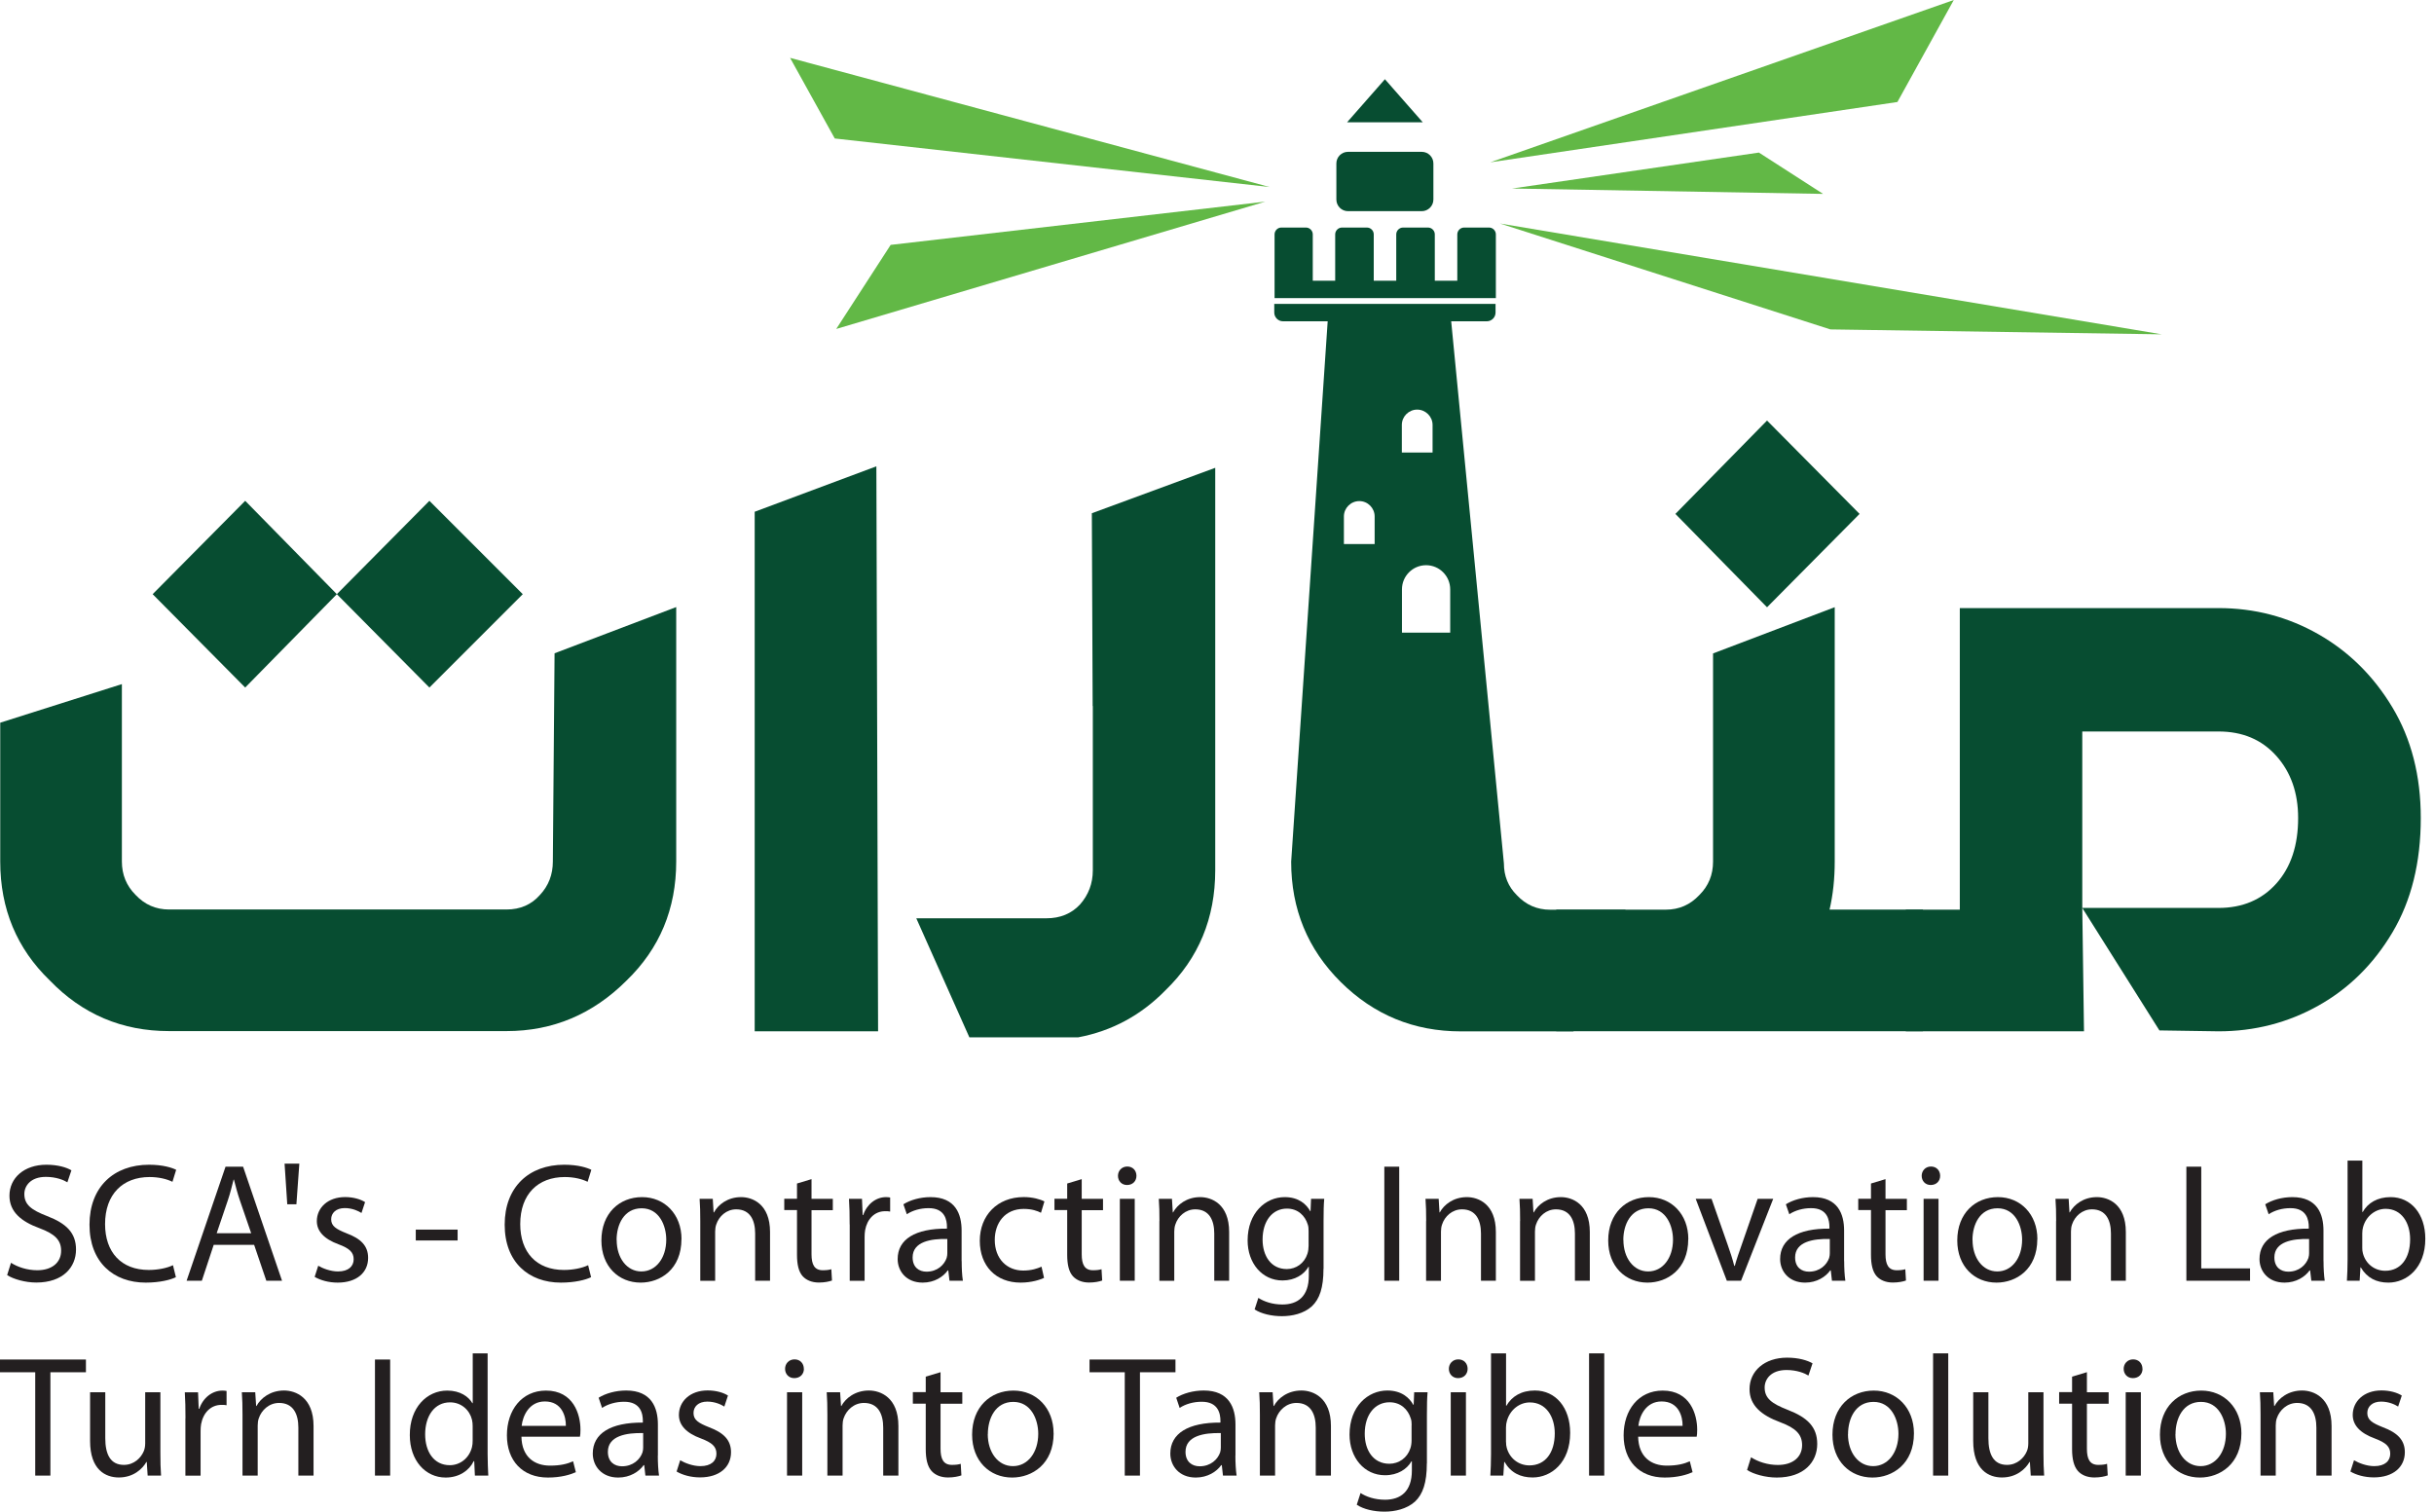 <svg width="95" height="59" viewBox="0 0 95 59" fill="none" xmlns="http://www.w3.org/2000/svg">
<path d="M42.647 27.556L42.615 20.032L47.431 18.259V33.967C47.431 35.838 46.783 37.399 45.492 38.648C44.533 39.628 43.397 40.241 42.081 40.488H37.835L35.763 35.841H40.845C41.38 35.841 41.816 35.661 42.15 35.306C42.484 34.929 42.653 34.481 42.653 33.97V27.559L42.647 27.556Z" fill="#074D31"/>
<path d="M60.505 35.507C59.991 35.507 59.558 35.318 59.201 34.937C58.866 34.603 58.698 34.191 58.698 33.699L56.597 12.095L51.848 12.124L50.395 33.633C50.395 35.484 51.04 37.05 52.333 38.332C53.627 39.613 55.187 40.255 57.015 40.255H61.412L63.446 35.507H60.505ZM53.653 21.235H52.453V20.157C52.453 19.828 52.723 19.558 53.054 19.558C53.385 19.558 53.653 19.828 53.653 20.157V21.235ZM56.602 23.002V24.693H54.719V23.002C54.719 22.485 55.141 22.06 55.661 22.06C56.181 22.06 56.602 22.485 56.602 23.002ZM54.714 16.585C54.714 16.257 54.984 15.987 55.312 15.987C55.641 15.987 55.914 16.257 55.914 16.585V17.663H54.714V16.585Z" fill="#074D31"/>
<path d="M60.741 40.253V35.504H65.022C65.533 35.504 65.969 35.315 66.326 34.934C66.684 34.577 66.861 34.144 66.861 33.63V25.504L71.61 23.699V33.63C71.61 34.298 71.543 34.923 71.409 35.501H75.053V40.25H60.741V40.253ZM68.968 23.702L65.391 20.058L68.968 16.414L72.58 20.058L68.968 23.702Z" fill="#074D31"/>
<path d="M76.492 35.504V23.734H86.591C87.994 23.734 89.293 24.074 90.488 24.754C91.679 25.434 92.644 26.388 93.379 27.614C94.115 28.84 94.484 30.279 94.484 31.927C94.484 33.664 94.115 35.152 93.379 36.39C92.644 37.628 91.679 38.582 90.488 39.25C89.296 39.918 87.997 40.253 86.591 40.253L84.283 40.218L81.272 35.437L81.339 40.253H74.385V35.504H76.492ZM81.272 35.437H86.588C87.523 35.437 88.276 35.12 88.846 34.484C89.415 33.848 89.697 32.996 89.697 31.927C89.697 30.944 89.412 30.136 88.846 29.503C88.276 28.866 87.526 28.55 86.588 28.55H81.272V35.437Z" fill="#074D31"/>
<path d="M6.594 40.244C4.766 40.244 3.217 39.587 1.947 38.271C0.654 37.024 0.009 35.475 0.009 33.624V28.207L4.757 26.701V33.624C4.757 34.138 4.935 34.571 5.292 34.929C5.65 35.309 6.083 35.498 6.597 35.498H19.77C20.305 35.498 20.741 35.309 21.075 34.929C21.409 34.571 21.578 34.138 21.578 33.624L21.645 25.498L26.393 23.694V33.624C26.393 35.475 25.745 37.024 24.455 38.271C23.139 39.587 21.578 40.244 19.773 40.244H6.6H6.594ZM9.57 26.835L5.958 23.191L9.57 19.547L13.147 23.191L9.57 26.835ZM16.76 26.835L13.147 23.191L16.76 19.547L20.404 23.191L16.76 26.835Z" fill="#074D31"/>
<path d="M34.272 40.253H29.456V19.974L34.205 18.201L34.272 40.253Z" fill="#074D31"/>
<path fill-rule="evenodd" clip-rule="evenodd" d="M52.612 5.926H55.492C55.742 5.926 55.946 6.129 55.946 6.379V7.788C55.946 8.038 55.742 8.242 55.492 8.242H52.612C52.362 8.242 52.159 8.038 52.159 7.788V6.379C52.159 6.129 52.362 5.926 52.612 5.926ZM54.054 3.092L54.792 3.932L55.53 4.772H52.578L53.316 3.932L54.054 3.092ZM50.075 12.54H58.032C58.218 12.54 58.372 12.386 58.372 12.2V11.86H49.735V12.2C49.735 12.386 49.889 12.54 50.075 12.54ZM50 8.881H50.971C51.116 8.881 51.238 9 51.238 9.148V10.956H52.113V9.148C52.113 9.003 52.232 8.881 52.38 8.881H53.351C53.496 8.881 53.618 9 53.618 9.148V10.956H54.496V9.148C54.496 9.003 54.615 8.881 54.763 8.881H55.734C55.879 8.881 56.001 9 56.001 9.148V10.956H56.879V9.148C56.879 9.003 56.998 8.881 57.146 8.881H58.117C58.262 8.881 58.384 9 58.384 9.148V11.636H49.747V9.148C49.747 9.003 49.866 8.881 50.011 8.881H50Z" fill="#074D31"/>
<path fill-rule="evenodd" clip-rule="evenodd" d="M30.837 2.258L49.555 7.3L32.581 5.405L30.837 2.258Z" fill="#62B846"/>
<path fill-rule="evenodd" clip-rule="evenodd" d="M32.639 12.839L49.384 7.87L34.763 9.558L32.639 12.839Z" fill="#62B846"/>
<path fill-rule="evenodd" clip-rule="evenodd" d="M74.057 3.981L76.257 0L58.166 6.335L74.057 3.981Z" fill="#62B846"/>
<path fill-rule="evenodd" clip-rule="evenodd" d="M59.017 7.358L71.156 7.568L68.651 5.955L59.017 7.358Z" fill="#62B846"/>
<path fill-rule="evenodd" clip-rule="evenodd" d="M71.441 12.857L84.373 13.049L58.544 8.724L71.441 12.857Z" fill="#62B846"/>
<path d="M0.43 49.288C0.689 49.453 1.058 49.578 1.453 49.578C2.04 49.578 2.386 49.267 2.386 48.817C2.386 48.407 2.148 48.163 1.546 47.939C0.819 47.675 0.369 47.291 0.369 46.669C0.369 45.975 0.944 45.46 1.81 45.46C2.261 45.46 2.598 45.565 2.787 45.678L2.63 46.146C2.49 46.059 2.194 45.934 1.79 45.934C1.183 45.934 0.95 46.297 0.95 46.602C0.95 47.018 1.22 47.224 1.837 47.463C2.589 47.753 2.967 48.117 2.967 48.77C2.967 49.456 2.464 50.058 1.415 50.058C0.985 50.058 0.517 49.924 0.279 49.767L0.43 49.285V49.288Z" fill="#231F20"/>
<path d="M6.864 49.849C6.661 49.953 6.231 50.061 5.687 50.061C4.432 50.061 3.493 49.267 3.493 47.8C3.493 46.332 4.438 45.46 5.818 45.46C6.367 45.46 6.722 45.58 6.876 45.658L6.731 46.126C6.518 46.021 6.207 45.94 5.838 45.94C4.795 45.94 4.101 46.608 4.101 47.777C4.101 48.872 4.728 49.567 5.806 49.567C6.164 49.567 6.521 49.494 6.751 49.381L6.864 49.843V49.849Z" fill="#231F20"/>
<path d="M8.341 48.587L7.878 49.988H7.283L8.803 45.536H9.488L11.008 49.988H10.395L9.919 48.587H8.341ZM9.805 48.137L9.364 46.855C9.265 46.565 9.198 46.3 9.131 46.042H9.117C9.05 46.3 8.986 46.576 8.893 46.847L8.457 48.134H9.805V48.137Z" fill="#231F20"/>
<path d="M11.683 45.417L11.569 47.004H11.212L11.107 45.417H11.683Z" fill="#231F20"/>
<path d="M12.418 49.401C12.595 49.506 12.9 49.625 13.191 49.625C13.607 49.625 13.804 49.419 13.804 49.148C13.804 48.878 13.638 48.724 13.217 48.567C12.636 48.355 12.366 48.044 12.366 47.66C12.366 47.146 12.79 46.722 13.47 46.722C13.792 46.722 14.077 46.809 14.249 46.919L14.109 47.343C13.984 47.265 13.752 47.152 13.455 47.152C13.112 47.152 12.926 47.349 12.926 47.588C12.926 47.852 13.112 47.971 13.528 48.137C14.077 48.343 14.368 48.619 14.368 49.096C14.368 49.666 13.926 50.061 13.179 50.061C12.828 50.061 12.505 49.968 12.281 49.837L12.421 49.401H12.418Z" fill="#231F20"/>
<path d="M17.861 47.992V48.416H16.228V47.992H17.861Z" fill="#231F20"/>
<path d="M23.069 49.849C22.865 49.953 22.435 50.061 21.892 50.061C20.636 50.061 19.698 49.267 19.698 47.8C19.698 46.332 20.642 45.46 22.023 45.46C22.572 45.46 22.926 45.58 23.08 45.658L22.935 46.126C22.723 46.021 22.412 45.94 22.043 45.94C21 45.94 20.305 46.608 20.305 47.777C20.305 48.872 20.933 49.567 22.011 49.567C22.368 49.567 22.726 49.494 22.955 49.381L23.069 49.843V49.849Z" fill="#231F20"/>
<path d="M26.597 48.364C26.597 49.546 25.771 50.061 25.004 50.061C24.144 50.061 23.473 49.427 23.473 48.416C23.473 47.352 24.179 46.724 25.059 46.724C25.94 46.724 26.6 47.393 26.6 48.364H26.597ZM24.069 48.396C24.069 49.096 24.464 49.625 25.033 49.625C25.603 49.625 26.004 49.102 26.004 48.384C26.004 47.843 25.734 47.16 25.045 47.16C24.356 47.16 24.066 47.794 24.066 48.396H24.069Z" fill="#231F20"/>
<path d="M27.332 47.657C27.332 47.32 27.326 47.056 27.306 46.791H27.82L27.852 47.32H27.867C28.024 47.024 28.396 46.724 28.925 46.724C29.366 46.724 30.055 46.989 30.055 48.085V49.988H29.474V48.146C29.474 47.631 29.282 47.201 28.733 47.201C28.355 47.201 28.059 47.471 27.954 47.797C27.928 47.87 27.913 47.968 27.913 48.067V49.991H27.332V47.657Z" fill="#231F20"/>
<path d="M31.674 46.024V46.791H32.505V47.233H31.674V48.956C31.674 49.352 31.787 49.578 32.11 49.578C32.27 49.578 32.36 49.564 32.447 49.538L32.473 49.979C32.36 50.02 32.182 50.058 31.959 50.058C31.688 50.058 31.471 49.965 31.331 49.814C31.171 49.636 31.107 49.352 31.107 48.974V47.23H30.61V46.788H31.107V46.193L31.677 46.021L31.674 46.024Z" fill="#231F20"/>
<path d="M33.162 47.788C33.162 47.41 33.156 47.088 33.136 46.791H33.644L33.67 47.425H33.691C33.836 46.995 34.193 46.724 34.583 46.724C34.641 46.724 34.687 46.73 34.743 46.739V47.288C34.682 47.274 34.623 47.274 34.545 47.274C34.135 47.274 33.845 47.579 33.766 48.015C33.752 48.093 33.746 48.192 33.746 48.285V49.991H33.165V47.791L33.162 47.788Z" fill="#231F20"/>
<path d="M37.535 49.221C37.535 49.5 37.547 49.77 37.582 49.988H37.059L37.012 49.584H36.992C36.815 49.834 36.469 50.061 36.013 50.061C35.364 50.061 35.036 49.605 35.036 49.142C35.036 48.369 35.722 47.945 36.96 47.954V47.887C36.96 47.628 36.887 47.146 36.233 47.155C35.928 47.155 35.617 47.242 35.394 47.393L35.26 47.004C35.524 46.838 35.914 46.724 36.318 46.724C37.297 46.724 37.532 47.393 37.532 48.026V49.224L37.535 49.221ZM36.974 48.358C36.341 48.343 35.62 48.457 35.62 49.078C35.62 49.462 35.87 49.634 36.161 49.634C36.585 49.634 36.855 49.369 36.948 49.099C36.969 49.032 36.974 48.965 36.974 48.913V48.358Z" fill="#231F20"/>
<path d="M40.752 49.875C40.601 49.947 40.264 50.061 39.834 50.061C38.869 50.061 38.242 49.407 38.242 48.428C38.242 47.448 38.916 46.722 39.959 46.722C40.302 46.722 40.607 46.809 40.764 46.893L40.63 47.335C40.491 47.262 40.273 47.184 39.956 47.184C39.224 47.184 38.826 47.733 38.826 48.393C38.826 49.134 39.302 49.59 39.936 49.59C40.267 49.59 40.485 49.511 40.651 49.439L40.749 49.875H40.752Z" fill="#231F20"/>
<path d="M42.22 46.024V46.791H43.051V47.233H42.22V48.956C42.22 49.352 42.333 49.578 42.656 49.578C42.816 49.578 42.906 49.564 42.993 49.538L43.019 49.979C42.906 50.02 42.728 50.058 42.505 50.058C42.234 50.058 42.017 49.965 41.877 49.814C41.717 49.636 41.653 49.352 41.653 48.974V47.23H41.156V46.788H41.653V46.193L42.223 46.021L42.22 46.024Z" fill="#231F20"/>
<path d="M44.356 45.893C44.356 46.091 44.217 46.251 43.987 46.251C43.775 46.251 43.635 46.091 43.635 45.893C43.635 45.696 43.781 45.53 43.999 45.53C44.217 45.53 44.356 45.69 44.356 45.893ZM43.708 49.988V46.791H44.289V49.988H43.708Z" fill="#231F20"/>
<path d="M45.254 47.657C45.254 47.32 45.248 47.056 45.228 46.791H45.742L45.774 47.32H45.786C45.946 47.024 46.315 46.724 46.843 46.724C47.285 46.724 47.974 46.989 47.974 48.085V49.988H47.393V48.146C47.393 47.631 47.201 47.201 46.652 47.201C46.274 47.201 45.977 47.471 45.873 47.797C45.847 47.87 45.832 47.968 45.832 48.067V49.991H45.251V47.657H45.254Z" fill="#231F20"/>
<path d="M51.656 49.52C51.656 50.261 51.505 50.703 51.2 50.988C50.883 51.273 50.433 51.371 50.032 51.371C49.631 51.371 49.227 51.278 48.968 51.107L49.114 50.657C49.326 50.796 49.654 50.915 50.052 50.915C50.648 50.915 51.084 50.604 51.084 49.793V49.442H51.072C50.901 49.738 50.549 49.977 50.055 49.977C49.262 49.977 48.695 49.302 48.695 48.416C48.695 47.332 49.401 46.724 50.142 46.724C50.697 46.724 50.994 47.009 51.139 47.274H51.151L51.171 46.791H51.685C51.665 47.015 51.659 47.28 51.659 47.663V49.52H51.656ZM51.075 48.053C51.075 47.954 51.069 47.867 51.043 47.794C50.938 47.451 50.66 47.172 50.229 47.172C49.674 47.172 49.279 47.64 49.279 48.381C49.279 49.009 49.602 49.532 50.224 49.532C50.587 49.532 50.91 49.308 51.029 48.936C51.061 48.837 51.075 48.724 51.075 48.625V48.05V48.053Z" fill="#231F20"/>
<path d="M54.612 45.536V49.988H54.031V45.536H54.612Z" fill="#231F20"/>
<path d="M55.664 47.657C55.664 47.32 55.658 47.056 55.638 46.791H56.152L56.184 47.32H56.196C56.355 47.024 56.724 46.724 57.253 46.724C57.695 46.724 58.384 46.989 58.384 48.085V49.988H57.803V48.146C57.803 47.631 57.611 47.201 57.062 47.201C56.684 47.201 56.387 47.471 56.283 47.797C56.257 47.87 56.242 47.968 56.242 48.067V49.991H55.661V47.657H55.664Z" fill="#231F20"/>
<path d="M59.331 47.657C59.331 47.32 59.325 47.056 59.305 46.791H59.819L59.851 47.32H59.863C60.023 47.024 60.392 46.724 60.921 46.724C61.363 46.724 62.051 46.989 62.051 48.085V49.988H61.47V48.146C61.47 47.631 61.278 47.201 60.729 47.201C60.351 47.201 60.055 47.471 59.95 47.797C59.924 47.87 59.91 47.968 59.91 48.067V49.991H59.328V47.657H59.331Z" fill="#231F20"/>
<path d="M65.893 48.364C65.893 49.546 65.068 50.061 64.301 50.061C63.441 50.061 62.769 49.427 62.769 48.416C62.769 47.352 63.475 46.724 64.356 46.724C65.237 46.724 65.896 47.393 65.896 48.364H65.893ZM63.362 48.396C63.362 49.096 63.757 49.625 64.327 49.625C64.897 49.625 65.298 49.102 65.298 48.384C65.298 47.843 65.027 47.16 64.339 47.16C63.65 47.16 63.359 47.794 63.359 48.396H63.362Z" fill="#231F20"/>
<path d="M66.803 46.791L67.431 48.582C67.535 48.878 67.622 49.142 67.689 49.407H67.71C67.782 49.142 67.875 48.878 67.98 48.582L68.602 46.791H69.209L67.954 49.988H67.399L66.184 46.791H66.806H66.803Z" fill="#231F20"/>
<path d="M71.979 49.221C71.979 49.5 71.993 49.77 72.025 49.988H71.502L71.456 49.584H71.435C71.258 49.834 70.912 50.061 70.456 50.061C69.808 50.061 69.479 49.605 69.479 49.142C69.479 48.369 70.165 47.945 71.403 47.954V47.887C71.403 47.628 71.331 47.146 70.677 47.155C70.372 47.155 70.064 47.242 69.837 47.393L69.703 47.004C69.968 46.838 70.357 46.724 70.761 46.724C71.74 46.724 71.976 47.393 71.976 48.026V49.224L71.979 49.221ZM71.418 48.358C70.784 48.343 70.064 48.457 70.064 49.078C70.064 49.462 70.313 49.634 70.604 49.634C71.028 49.634 71.299 49.369 71.392 49.099C71.412 49.032 71.418 48.965 71.418 48.913V48.358Z" fill="#231F20"/>
<path d="M73.592 46.024V46.791H74.426V47.233H73.592V48.956C73.592 49.352 73.705 49.578 74.028 49.578C74.187 49.578 74.278 49.564 74.365 49.538L74.391 49.979C74.278 50.02 74.1 50.058 73.876 50.058C73.606 50.058 73.388 49.965 73.249 49.814C73.089 49.636 73.025 49.352 73.025 48.974V47.23H72.528V46.788H73.025V46.193L73.595 46.021L73.592 46.024Z" fill="#231F20"/>
<path d="M75.725 45.893C75.725 46.091 75.585 46.251 75.356 46.251C75.144 46.251 75.004 46.091 75.004 45.893C75.004 45.696 75.149 45.53 75.367 45.53C75.585 45.53 75.725 45.69 75.725 45.893ZM75.079 49.988V46.791H75.661V49.988H75.079Z" fill="#231F20"/>
<path d="M79.517 48.364C79.517 49.546 78.692 50.061 77.925 50.061C77.064 50.061 76.393 49.427 76.393 48.416C76.393 47.352 77.099 46.724 77.98 46.724C78.86 46.724 79.52 47.393 79.52 48.364H79.517ZM76.989 48.396C76.989 49.096 77.384 49.625 77.954 49.625C78.523 49.625 78.924 49.102 78.924 48.384C78.924 47.843 78.654 47.16 77.965 47.16C77.277 47.16 76.986 47.794 76.986 48.396H76.989Z" fill="#231F20"/>
<path d="M80.252 47.657C80.252 47.32 80.246 47.056 80.226 46.791H80.741L80.772 47.32H80.784C80.944 47.024 81.313 46.724 81.842 46.724C82.284 46.724 82.972 46.989 82.972 48.085V49.988H82.391V48.146C82.391 47.631 82.199 47.201 81.65 47.201C81.272 47.201 80.976 47.471 80.871 47.797C80.845 47.87 80.831 47.968 80.831 48.067V49.991H80.249V47.657H80.252Z" fill="#231F20"/>
<path d="M85.335 45.536H85.916V49.506H87.82V49.988H85.335V45.536Z" fill="#231F20"/>
<path d="M90.688 49.221C90.688 49.5 90.703 49.77 90.735 49.988H90.212L90.165 49.584H90.145C89.968 49.834 89.622 50.061 89.166 50.061C88.517 50.061 88.189 49.605 88.189 49.142C88.189 48.369 88.875 47.945 90.113 47.954V47.887C90.113 47.628 90.04 47.146 89.386 47.155C89.081 47.155 88.773 47.242 88.547 47.393L88.413 47.004C88.677 46.838 89.067 46.724 89.471 46.724C90.45 46.724 90.686 47.393 90.686 48.026V49.224L90.688 49.221ZM90.125 48.358C89.491 48.343 88.77 48.457 88.77 49.078C88.77 49.462 89.02 49.634 89.311 49.634C89.735 49.634 90.005 49.369 90.098 49.099C90.119 49.032 90.125 48.965 90.125 48.913V48.358Z" fill="#231F20"/>
<path d="M91.627 45.298H92.203V47.306H92.217C92.42 46.948 92.792 46.724 93.307 46.724C94.106 46.724 94.661 47.384 94.661 48.349C94.661 49.491 93.934 50.061 93.22 50.061C92.757 50.061 92.388 49.883 92.141 49.465H92.13L92.098 49.988H91.601C91.615 49.77 91.627 49.448 91.627 49.163V45.298ZM92.2 48.706C92.2 48.779 92.205 48.852 92.226 48.919C92.33 49.323 92.676 49.599 93.097 49.599C93.711 49.599 94.068 49.102 94.068 48.369C94.068 47.727 93.737 47.181 93.109 47.181C92.72 47.181 92.348 47.46 92.231 47.896C92.211 47.968 92.2 48.047 92.2 48.14V48.709V48.706Z" fill="#231F20"/>
<path d="M1.377 53.56H0V53.063H3.354V53.56H1.967V57.593H1.375V53.56H1.377Z" fill="#231F20"/>
<path d="M6.26 56.698C6.26 57.041 6.266 57.338 6.286 57.593H5.763L5.728 57.062H5.713C5.565 57.323 5.216 57.666 4.638 57.666C4.127 57.666 3.516 57.376 3.516 56.242V54.339H4.109V56.135C4.109 56.754 4.304 57.175 4.836 57.175C5.234 57.175 5.507 56.899 5.615 56.632C5.649 56.55 5.667 56.443 5.667 56.329V54.339H6.26V56.698Z" fill="#231F20"/>
<path d="M7.239 55.356C7.239 54.972 7.233 54.644 7.213 54.342H7.73L7.756 54.987H7.777C7.925 54.551 8.288 54.275 8.683 54.275C8.744 54.275 8.791 54.281 8.843 54.289V54.847C8.782 54.833 8.721 54.833 8.643 54.833C8.227 54.833 7.931 55.141 7.849 55.585C7.835 55.667 7.829 55.766 7.829 55.861V57.596H7.236V55.359L7.239 55.356Z" fill="#231F20"/>
<path d="M9.465 55.219C9.465 54.876 9.459 54.609 9.439 54.339H9.962L9.997 54.876H10.011C10.174 54.574 10.549 54.272 11.087 54.272C11.537 54.272 12.238 54.542 12.238 55.658V57.593H11.645V55.719C11.645 55.196 11.45 54.757 10.892 54.757C10.508 54.757 10.206 55.033 10.099 55.361C10.072 55.434 10.058 55.536 10.058 55.638V57.593H9.465V55.219Z" fill="#231F20"/>
<path d="M15.228 53.063V57.593H14.635V53.063H15.228Z" fill="#231F20"/>
<path d="M19.032 52.822V56.754C19.032 57.044 19.047 57.373 19.058 57.593H18.535L18.509 57.03H18.489C18.314 57.393 17.925 57.669 17.393 57.669C16.605 57.669 15.995 57.004 15.995 56.015C15.989 54.934 16.666 54.275 17.454 54.275C17.96 54.275 18.288 54.51 18.436 54.766H18.451V52.822H19.035H19.032ZM18.448 55.664C18.448 55.591 18.442 55.489 18.422 55.414C18.335 55.045 18.012 54.734 17.567 54.734C16.954 54.734 16.594 55.271 16.594 55.983C16.594 56.643 16.922 57.187 17.556 57.187C17.954 57.187 18.314 56.916 18.422 56.48C18.442 56.399 18.448 56.318 18.448 56.225V55.661V55.664Z" fill="#231F20"/>
<path d="M20.352 56.074C20.366 56.873 20.869 57.204 21.467 57.204C21.892 57.204 22.153 57.131 22.368 57.035L22.476 57.46C22.267 57.553 21.903 57.669 21.386 57.669C20.384 57.669 19.785 57.004 19.785 56.021C19.785 55.039 20.363 54.275 21.311 54.275C22.38 54.275 22.656 55.202 22.656 55.8C22.656 55.922 22.65 56.01 22.636 56.076H20.349L20.352 56.074ZM22.086 55.652C22.092 55.283 21.932 54.699 21.267 54.699C20.662 54.699 20.407 55.242 20.36 55.652H22.086Z" fill="#231F20"/>
<path d="M25.675 56.815C25.675 57.096 25.69 57.373 25.722 57.593H25.19L25.144 57.184H25.123C24.943 57.439 24.591 57.669 24.129 57.669C23.47 57.669 23.136 57.204 23.136 56.733C23.136 55.946 23.836 55.516 25.091 55.524V55.457C25.091 55.196 25.019 54.705 24.353 54.711C24.045 54.711 23.728 54.798 23.499 54.952L23.365 54.554C23.635 54.385 24.031 54.272 24.44 54.272C25.434 54.272 25.678 54.952 25.678 55.597V56.815H25.675ZM25.103 55.934C24.458 55.919 23.726 56.036 23.726 56.666C23.726 57.056 23.981 57.23 24.278 57.23C24.708 57.23 24.984 56.96 25.077 56.687C25.097 56.62 25.103 56.553 25.103 56.498V55.934Z" fill="#231F20"/>
<path d="M26.55 56.995C26.73 57.102 27.041 57.224 27.338 57.224C27.762 57.224 27.963 57.015 27.963 56.739C27.963 56.463 27.794 56.309 27.364 56.146C26.771 55.931 26.498 55.614 26.498 55.225C26.498 54.702 26.928 54.269 27.62 54.269C27.948 54.269 28.239 54.356 28.413 54.469L28.271 54.899C28.143 54.818 27.907 54.705 27.605 54.705C27.256 54.705 27.068 54.905 27.068 55.149C27.068 55.42 27.256 55.539 27.678 55.707C28.236 55.917 28.532 56.199 28.532 56.681C28.532 57.259 28.082 57.663 27.323 57.663C26.966 57.663 26.637 57.57 26.408 57.434L26.55 56.989V56.995Z" fill="#231F20"/>
<path d="M31.377 53.426C31.377 53.627 31.235 53.789 30.999 53.789C30.784 53.789 30.642 53.627 30.642 53.426C30.642 53.225 30.79 53.057 31.011 53.057C31.232 53.057 31.374 53.217 31.374 53.426H31.377ZM30.718 57.593V54.339H31.31V57.593H30.718Z" fill="#231F20"/>
<path d="M32.293 55.219C32.293 54.876 32.287 54.609 32.267 54.339H32.79L32.825 54.876H32.839C33.002 54.574 33.377 54.272 33.914 54.272C34.365 54.272 35.065 54.542 35.065 55.658V57.593H34.472V55.719C34.472 55.196 34.278 54.757 33.72 54.757C33.336 54.757 33.034 55.033 32.926 55.361C32.9 55.434 32.886 55.536 32.886 55.638V57.593H32.293V55.219Z" fill="#231F20"/>
<path d="M36.71 53.56V54.339H37.559V54.789H36.71V56.544C36.71 56.948 36.823 57.175 37.155 57.175C37.315 57.175 37.41 57.16 37.498 57.134L37.524 57.585C37.41 57.625 37.227 57.666 37.001 57.666C36.725 57.666 36.504 57.573 36.361 57.416C36.199 57.236 36.132 56.945 36.132 56.562V54.786H35.629V54.336H36.132V53.731L36.71 53.557V53.56Z" fill="#231F20"/>
<path d="M41.124 55.94C41.124 57.143 40.285 57.669 39.503 57.669C38.628 57.669 37.942 57.024 37.942 55.995C37.942 54.914 38.66 54.275 39.555 54.275C40.45 54.275 41.122 54.955 41.122 55.943L41.124 55.94ZM38.553 55.975C38.553 56.687 38.956 57.224 39.535 57.224C40.113 57.224 40.523 56.693 40.523 55.96C40.523 55.408 40.247 54.716 39.549 54.716C38.852 54.716 38.556 55.361 38.556 55.975H38.553Z" fill="#231F20"/>
<path d="M43.903 53.56H42.525V53.063H45.879V53.56H44.493V57.593H43.9V53.56H43.903Z" fill="#231F20"/>
<path d="M48.218 56.815C48.218 57.096 48.233 57.373 48.265 57.593H47.733L47.687 57.184H47.666C47.486 57.439 47.134 57.669 46.672 57.669C46.013 57.669 45.678 57.204 45.678 56.733C45.678 55.946 46.379 55.516 47.634 55.524V55.457C47.634 55.196 47.562 54.705 46.896 54.711C46.588 54.711 46.271 54.798 46.042 54.952L45.908 54.554C46.178 54.385 46.573 54.272 46.983 54.272C47.977 54.272 48.221 54.952 48.221 55.597V56.815H48.218ZM47.649 55.934C47.004 55.919 46.271 56.036 46.271 56.666C46.271 57.056 46.527 57.23 46.823 57.23C47.254 57.23 47.529 56.96 47.623 56.687C47.643 56.62 47.649 56.553 47.649 56.498V55.934Z" fill="#231F20"/>
<path d="M49.174 55.219C49.174 54.876 49.169 54.609 49.148 54.339H49.671L49.706 54.876H49.721C49.881 54.574 50.258 54.272 50.796 54.272C51.246 54.272 51.947 54.542 51.947 55.658V57.593H51.354V55.719C51.354 55.196 51.159 54.757 50.601 54.757C50.218 54.757 49.916 55.033 49.808 55.361C49.782 55.434 49.767 55.536 49.767 55.638V57.593H49.174V55.219Z" fill="#231F20"/>
<path d="M55.69 57.117C55.69 57.87 55.536 58.32 55.225 58.611C54.902 58.898 54.446 59 54.036 59C53.627 59 53.217 58.907 52.955 58.73L53.103 58.273C53.319 58.416 53.656 58.535 54.057 58.535C54.661 58.535 55.106 58.218 55.106 57.393V57.035H55.091C54.917 57.338 54.559 57.579 54.057 57.579C53.249 57.579 52.673 56.893 52.673 55.992C52.673 54.891 53.391 54.272 54.147 54.272C54.711 54.272 55.013 54.562 55.161 54.83H55.176L55.196 54.339H55.719C55.699 54.568 55.693 54.836 55.693 55.225V57.114L55.69 57.117ZM55.097 55.623C55.097 55.521 55.091 55.434 55.062 55.361C54.955 55.013 54.673 54.731 54.234 54.731C53.67 54.731 53.266 55.208 53.266 55.96C53.266 56.599 53.595 57.131 54.228 57.131C54.597 57.131 54.928 56.902 55.048 56.527C55.083 56.425 55.094 56.312 55.094 56.21V55.626L55.097 55.623Z" fill="#231F20"/>
<path d="M57.282 53.426C57.282 53.627 57.14 53.789 56.908 53.789C56.693 53.789 56.55 53.627 56.55 53.426C56.55 53.225 56.698 53.057 56.919 53.057C57.14 53.057 57.282 53.217 57.282 53.426ZM56.623 57.593V54.339H57.216V57.593H56.623Z" fill="#231F20"/>
<path d="M58.198 52.822H58.782V54.865H58.797C59.006 54.501 59.381 54.272 59.907 54.272C60.721 54.272 61.284 54.943 61.284 55.925C61.284 57.088 60.546 57.666 59.82 57.666C59.349 57.666 58.971 57.486 58.724 57.062H58.709L58.675 57.593H58.169C58.183 57.373 58.195 57.041 58.195 56.754V52.822H58.198ZM58.782 56.289C58.782 56.361 58.788 56.437 58.808 56.504C58.916 56.913 59.264 57.195 59.695 57.195C60.319 57.195 60.683 56.693 60.683 55.946C60.683 55.295 60.346 54.737 59.709 54.737C59.311 54.737 58.936 55.019 58.814 55.463C58.794 55.536 58.779 55.617 58.779 55.713V56.291L58.782 56.289Z" fill="#231F20"/>
<path d="M62.022 52.822H62.615V57.593H62.022V52.822Z" fill="#231F20"/>
<path d="M63.938 56.074C63.952 56.873 64.455 57.204 65.053 57.204C65.478 57.204 65.739 57.131 65.954 57.035L66.062 57.46C65.853 57.553 65.489 57.669 64.972 57.669C63.969 57.669 63.371 57.004 63.371 56.021C63.371 55.039 63.949 54.275 64.897 54.275C65.966 54.275 66.242 55.202 66.242 55.8C66.242 55.922 66.236 56.01 66.222 56.076H63.935L63.938 56.074ZM65.672 55.652C65.678 55.283 65.519 54.699 64.853 54.699C64.249 54.699 63.993 55.242 63.946 55.652H65.672Z" fill="#231F20"/>
<path d="M68.349 56.881C68.611 57.05 68.988 57.178 69.389 57.178C69.988 57.178 70.337 56.861 70.337 56.405C70.337 55.989 70.096 55.739 69.482 55.51C68.744 55.239 68.285 54.85 68.285 54.219C68.285 53.513 68.869 52.99 69.75 52.99C70.206 52.99 70.549 53.098 70.744 53.211L70.584 53.688C70.441 53.6 70.139 53.472 69.729 53.472C69.11 53.472 68.875 53.842 68.875 54.153C68.875 54.577 69.151 54.783 69.776 55.027C70.543 55.324 70.927 55.693 70.927 56.358C70.927 57.059 70.415 57.669 69.346 57.669C68.91 57.669 68.43 57.535 68.189 57.373L68.343 56.881H68.349Z" fill="#231F20"/>
<path d="M74.702 55.94C74.702 57.143 73.862 57.669 73.083 57.669C72.208 57.669 71.522 57.024 71.522 55.995C71.522 54.914 72.243 54.275 73.135 54.275C74.027 54.275 74.702 54.955 74.702 55.943V55.94ZM72.127 55.975C72.127 56.687 72.531 57.224 73.109 57.224C73.687 57.224 74.097 56.693 74.097 55.96C74.097 55.408 73.821 54.716 73.124 54.716C72.426 54.716 72.13 55.361 72.13 55.975H72.127Z" fill="#231F20"/>
<path d="M75.449 52.822H76.041V57.593H75.449V52.822Z" fill="#231F20"/>
<path d="M79.758 56.698C79.758 57.041 79.764 57.338 79.784 57.593H79.261L79.227 57.062H79.212C79.064 57.323 78.715 57.666 78.137 57.666C77.625 57.666 77.015 57.376 77.015 56.242V54.339H77.608V56.135C77.608 56.754 77.802 57.175 78.334 57.175C78.73 57.175 79.006 56.899 79.113 56.632C79.148 56.55 79.165 56.443 79.165 56.329V54.339H79.758V56.698Z" fill="#231F20"/>
<path d="M81.453 53.56V54.339H82.301V54.789H81.453V56.544C81.453 56.948 81.566 57.175 81.897 57.175C82.06 57.175 82.153 57.16 82.24 57.134L82.266 57.585C82.153 57.625 81.97 57.666 81.743 57.666C81.467 57.666 81.246 57.573 81.104 57.416C80.944 57.236 80.874 56.945 80.874 56.562V54.786H80.369V54.336H80.874V53.731L81.453 53.557V53.56Z" fill="#231F20"/>
<path d="M83.624 53.426C83.624 53.627 83.481 53.789 83.246 53.789C83.031 53.789 82.888 53.627 82.888 53.426C82.888 53.225 83.037 53.057 83.257 53.057C83.478 53.057 83.621 53.217 83.621 53.426H83.624ZM82.967 57.593V54.339H83.559V57.593H82.967Z" fill="#231F20"/>
<path d="M87.483 55.94C87.483 57.143 86.643 57.669 85.864 57.669C84.989 57.669 84.303 57.024 84.303 55.995C84.303 54.914 85.024 54.275 85.916 54.275C86.809 54.275 87.483 54.955 87.483 55.943V55.94ZM84.908 55.975C84.908 56.687 85.312 57.224 85.89 57.224C86.469 57.224 86.878 56.693 86.878 55.96C86.878 55.408 86.602 54.716 85.905 54.716C85.207 54.716 84.911 55.361 84.911 55.975H84.908Z" fill="#231F20"/>
<path d="M88.23 55.219C88.23 54.876 88.224 54.609 88.204 54.339H88.727L88.761 54.876H88.776C88.936 54.574 89.314 54.272 89.851 54.272C90.302 54.272 91.002 54.542 91.002 55.658V57.593H90.409V55.719C90.409 55.196 90.215 54.757 89.657 54.757C89.273 54.757 88.971 55.033 88.863 55.361C88.837 55.434 88.823 55.536 88.823 55.638V57.593H88.23V55.219Z" fill="#231F20"/>
<path d="M91.88 56.995C92.06 57.102 92.371 57.224 92.667 57.224C93.092 57.224 93.292 57.015 93.292 56.739C93.292 56.463 93.124 56.309 92.694 56.146C92.101 55.931 91.828 55.614 91.828 55.225C91.828 54.702 92.258 54.269 92.949 54.269C93.278 54.269 93.568 54.356 93.743 54.469L93.6 54.899C93.472 54.818 93.237 54.705 92.935 54.705C92.586 54.705 92.397 54.905 92.397 55.149C92.397 55.42 92.586 55.539 93.007 55.707C93.565 55.917 93.862 56.199 93.862 56.681C93.862 57.259 93.411 57.663 92.653 57.663C92.295 57.663 91.967 57.57 91.737 57.434L91.88 56.989V56.995Z" fill="#231F20"/>
</svg>
